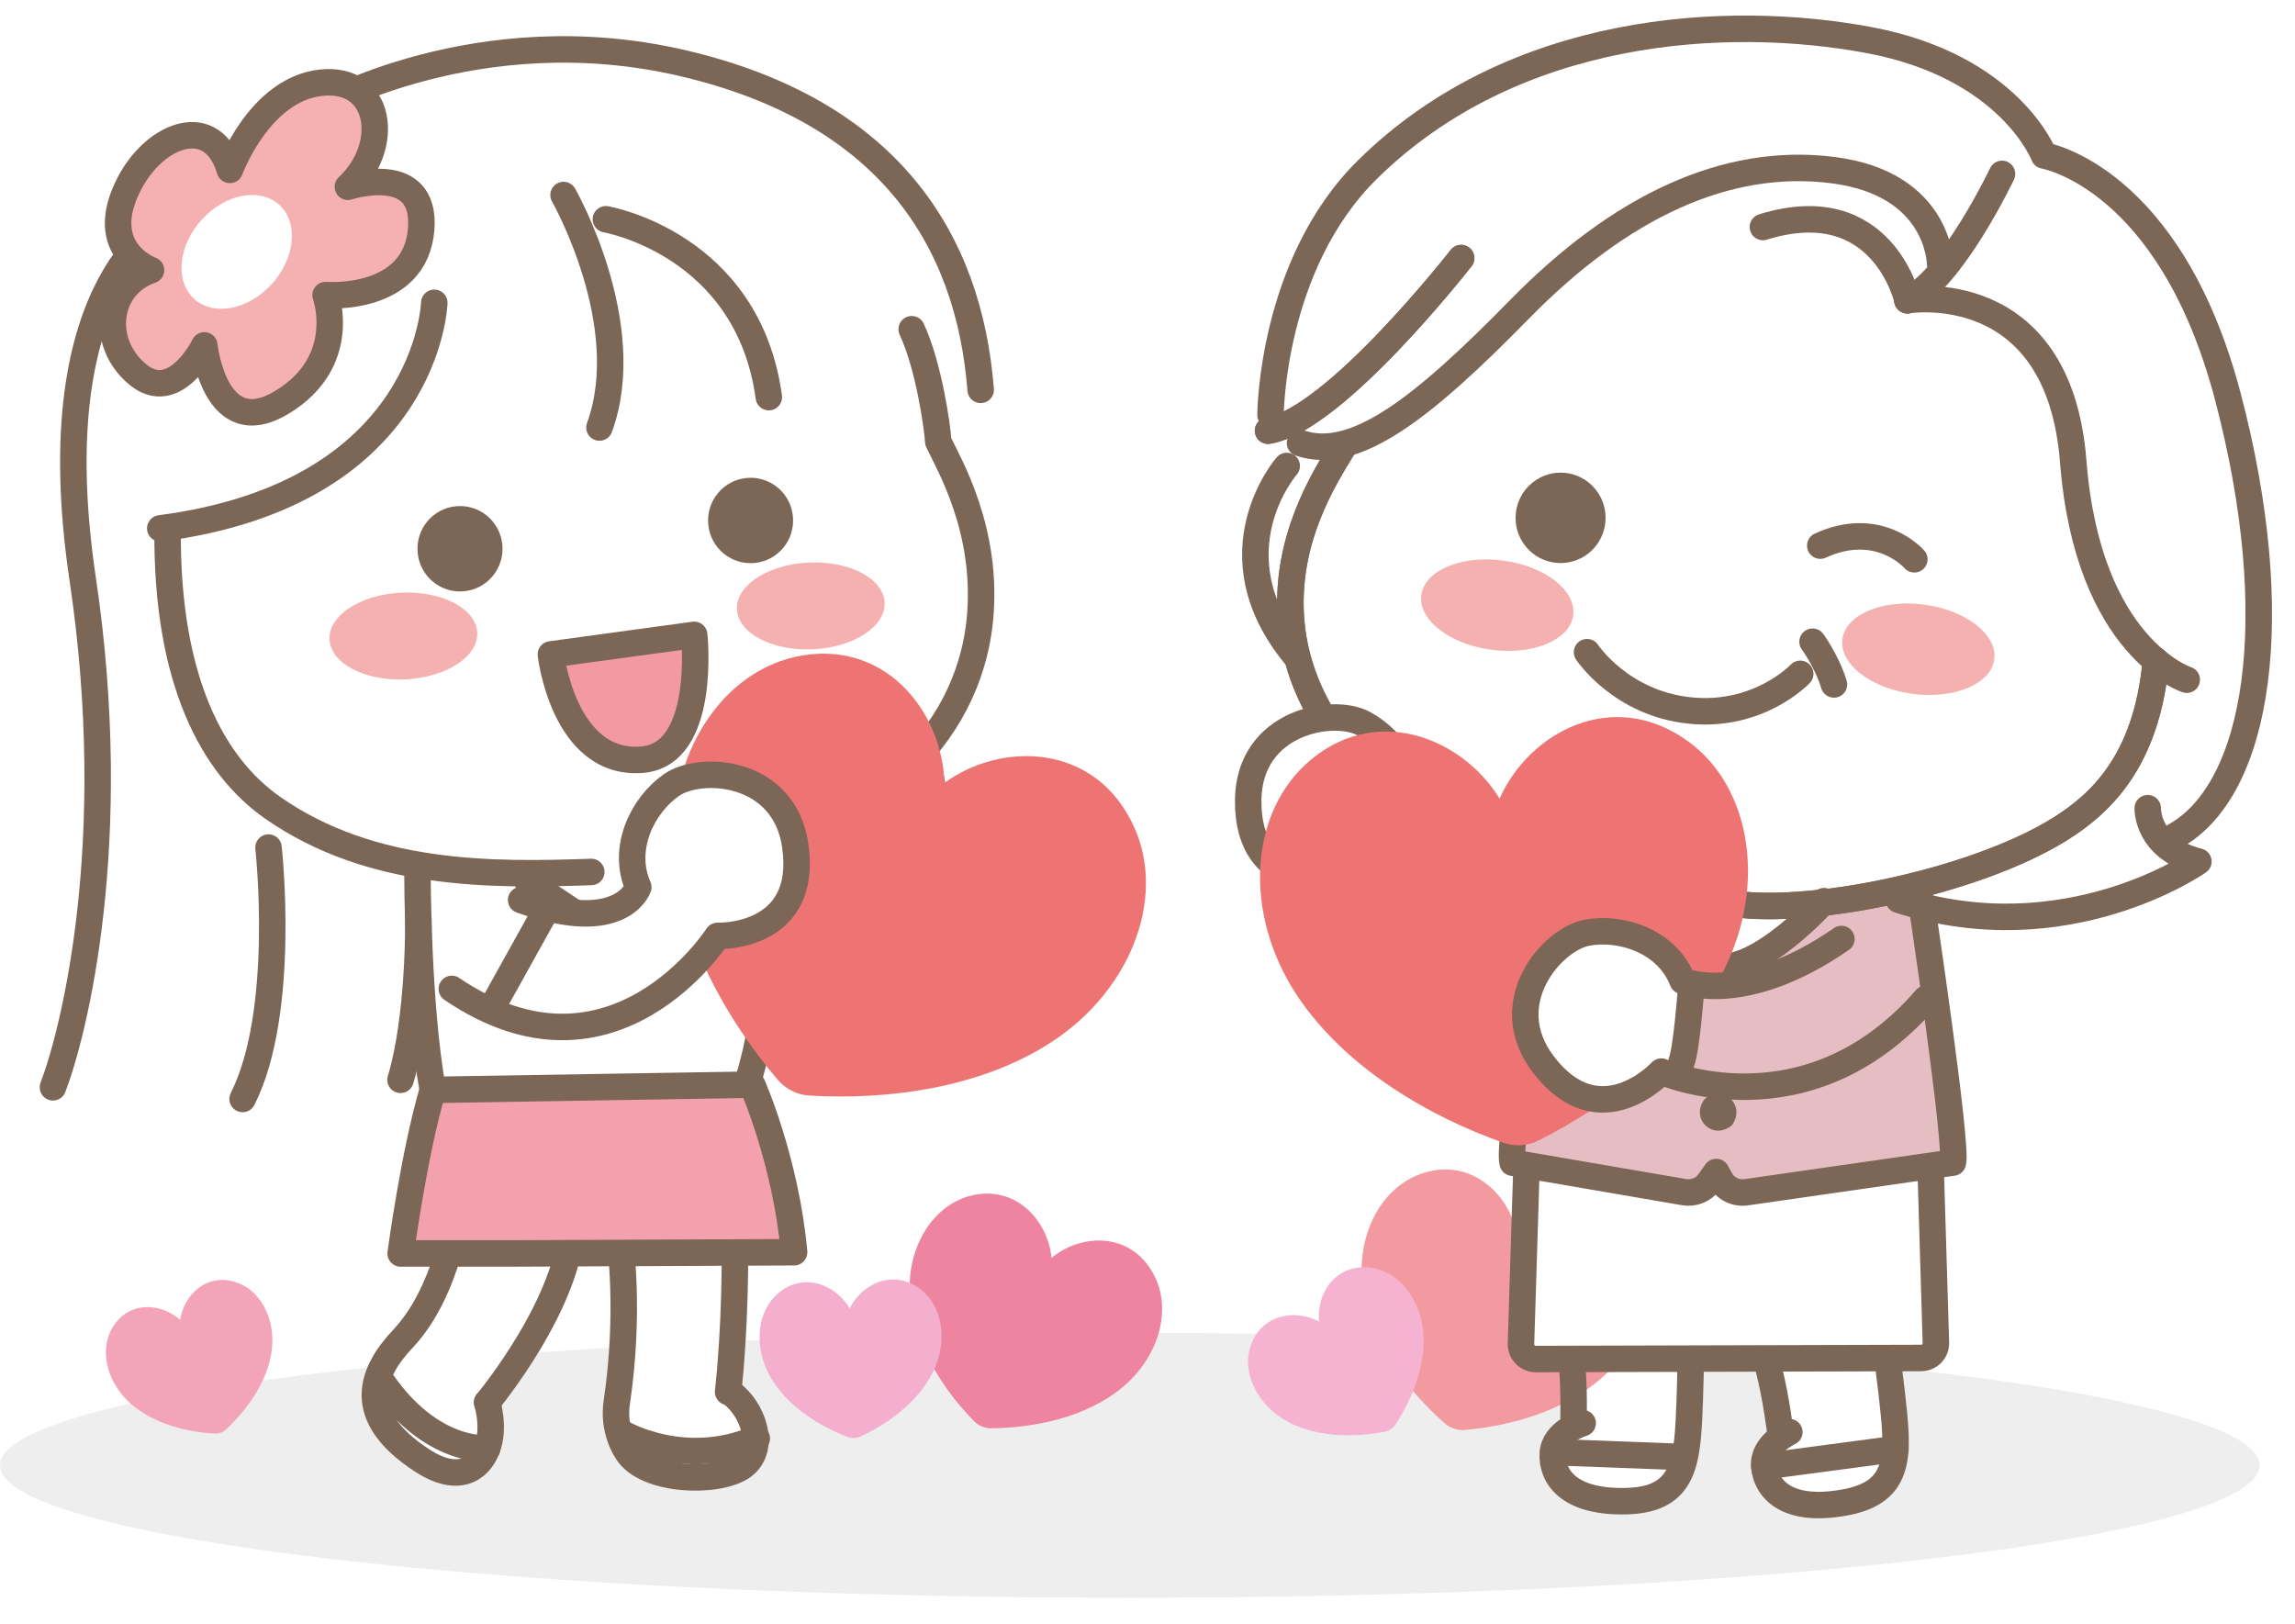 <svg width="65" height="46" viewBox="0 0 65 46" fill="none" xmlns="http://www.w3.org/2000/svg">
<ellipse cx="32" cy="41.5" rx="32" ry="3.75" fill="#EEEEEE"/>
<path d="M35.954 17.6L36.705 18.355L37.582 20.367H37.081L35.829 21.121L35.453 22.756L35.703 24.265L36.83 24.768L40.336 25.522L42.089 27.786L42.84 31.433V32.816L43.216 33.067V34.073V38.6H44.468L44.593 40.235L44.093 40.738V41.87L45.345 42.498L46.722 42.373L47.473 41.995L47.849 40.989L47.974 38.349H49.977L50.478 40.486L50.103 41.241L50.228 42.247L51.355 42.75L52.732 42.373L53.483 41.87L53.734 40.738L53.483 38.6L54.736 38.349V33.067L55.362 32.816L54.861 28.666L54.36 25.648L55.362 25.9H58.367L61.246 25.145L62.248 24.391L61.497 23.888L63.25 21.876L63.876 19.361L64.001 15.966L63.5 12.948L62.999 10.558L61.998 8.043L60.495 5.906L58.993 4.774L57.866 4.145L56.739 3.013L55.487 2.007L52.356 1.002L48.35 0.75L44.719 1.379L41.839 2.51L39.46 4.019L37.456 6.283L36.705 7.918L35.954 10.936V12.067H36.455L36.83 12.57L35.954 13.954L35.453 15.588L35.954 17.6Z" fill="white"/>
<path d="M27.689 10.684C28.089 12.394 27.689 13.995 27.438 14.582L27.689 15.714L27.814 17.223L27.438 19.235L25.81 21.624L23.682 24.265L21.553 29.169L21.303 30.552L22.179 33.319L22.555 35.456L20.802 35.582V38.726V39.48L21.428 40.486L21.303 41.492L20.426 41.87L18.673 41.744L17.547 41.241L17.421 40.109L17.672 38.223V35.456H16.294L14.667 38.474L13.915 39.732L14.041 40.864L13.54 41.492L12.663 41.618L11.662 41.241L10.785 40.486L10.66 39.48L11.036 38.6L11.912 37.343L12.789 35.582H11.411L12.288 31.055V30.427C9.082 31.433 3.773 31.097 1.52 30.804L2.02 29.169L2.521 26.025L2.772 21.876L2.521 18.355L2.146 16.091L2.02 13.199L2.271 9.93L3.272 7.918L4.149 6.786L6.904 4.397L9.408 2.762L10.66 2.51L13.289 1.63L16.42 1.253L19.675 1.882L21.929 2.51L23.807 3.642L25.435 5.025L26.937 7.792C27.021 8.043 27.288 8.974 27.689 10.684Z" fill="white"/>
<path d="M42.968 34.986C42.758 33.797 41.608 32.723 40.186 33.266C38.934 33.752 38.265 35.346 38.691 36.971C39.024 38.246 39.913 39.425 40.922 40.313C41.077 40.449 41.283 40.517 41.488 40.499C42.825 40.381 44.235 39.956 45.249 39.123C46.544 38.067 46.942 36.372 46.211 35.25C45.385 33.965 43.824 34.149 42.965 34.989L42.968 34.986Z" fill="#F29AA0"/>
<path d="M29.782 35.623C29.677 34.544 28.726 33.503 27.416 33.885C26.261 34.233 25.55 35.611 25.818 37.094C26.026 38.259 26.737 39.376 27.581 40.243C27.711 40.377 27.889 40.452 28.075 40.45C29.279 40.439 30.571 40.16 31.538 39.484C32.772 38.631 33.246 37.142 32.672 36.086C32.024 34.876 30.614 34.932 29.787 35.623H29.782Z" fill="#EF84A1"/>
<path d="M5.102 37.382C4.576 36.904 3.655 36.824 3.189 37.593C2.783 38.275 3.046 39.258 3.83 39.859C4.444 40.332 5.282 40.556 6.074 40.601C6.197 40.609 6.314 40.566 6.404 40.483C6.983 39.942 7.486 39.231 7.656 38.474C7.877 37.51 7.451 36.58 6.707 36.323C5.858 36.027 5.2 36.681 5.105 37.382H5.102Z" fill="#F3A4B8"/>
<path d="M37.36 37.428C36.684 37.066 35.697 37.222 35.409 38.153C35.159 38.973 35.692 39.936 36.669 40.361C37.435 40.695 38.374 40.711 39.213 40.55C39.343 40.524 39.456 40.449 39.529 40.338C39.994 39.619 40.337 38.741 40.32 37.904C40.302 36.837 39.611 35.972 38.765 35.897C37.798 35.809 37.277 36.666 37.36 37.428Z" fill="#F5B3D1"/>
<path d="M24.067 37.059C23.684 36.392 22.762 36.002 22.028 36.639C21.385 37.202 21.33 38.303 21.936 39.184C22.411 39.873 23.198 40.386 23.997 40.695C24.119 40.743 24.257 40.738 24.375 40.683C25.151 40.321 25.902 39.757 26.328 39.035C26.874 38.12 26.744 37.018 26.063 36.508C25.289 35.919 24.395 36.372 24.064 37.061L24.067 37.059Z" fill="#F4AECE"/>
<path d="M26.231 21.388C26.231 21.388 27.077 24.484 26.211 29.187" stroke="#7C6656" stroke-width="0.75" stroke-linecap="round" stroke-linejoin="round"/>
<path d="M23.468 24.914C23.468 24.914 23.458 27.258 22.824 28.455" stroke="#7C6656" stroke-width="0.75" stroke-linecap="round" stroke-linejoin="round"/>
<path d="M19.747 31.123C19.709 33.092 20.831 34.536 20.814 35.947C20.791 38.037 20.621 39.42 20.621 39.42" stroke="#7C6656" stroke-width="0.75" stroke-linecap="round" stroke-linejoin="round"/>
<path d="M21.606 26.931C21.606 26.931 21.869 28.387 21.195 30.582" stroke="#7C6656" stroke-width="0.75" stroke-linecap="round" stroke-linejoin="round"/>
<path d="M17.555 35.125C17.555 35.125 17.856 37.127 17.468 39.72C17.358 40.459 17.68 41.058 17.881 41.269C18.582 42.006 20.58 41.996 21.131 41.45C21.682 40.907 21.297 39.898 20.721 39.466" stroke="#7C6656" stroke-width="0.75" stroke-linecap="round" stroke-linejoin="round"/>
<path d="M14.938 24.959L17.329 26.556L19.418 24.727" stroke="#7C6656" stroke-width="0.75" stroke-linecap="round" stroke-linejoin="round"/>
<g filter="url(#filter0_f_323_6051)">
<ellipse cx="2.094" cy="1.229" rx="2.094" ry="1.229" transform="matrix(0.999 -0.044 0.042 0.999 20.82 16.025)" fill="#F5B0B0"/>
</g>
<g filter="url(#filter1_f_323_6051)">
<ellipse cx="2.094" cy="1.229" rx="2.094" ry="1.229" transform="matrix(0.999 -0.044 0.042 0.999 9.281 16.877)" fill="#F5B0B0"/>
</g>
<path d="M14.228 15.436C14.286 16.102 13.797 16.688 13.133 16.746C12.47 16.804 11.886 16.313 11.829 15.647C11.771 14.98 12.26 14.395 12.923 14.337C13.587 14.279 14.17 14.769 14.228 15.436Z" fill="#7C6656"/>
<path d="M22.458 14.635C22.516 15.301 22.028 15.887 21.364 15.945C20.7 16.003 20.117 15.513 20.059 14.846C20.002 14.18 20.49 13.594 21.154 13.536C21.817 13.478 22.401 13.969 22.458 14.635Z" fill="#7C6656"/>
<path d="M15.602 18.534C15.602 18.534 15.962 21.68 18.171 21.517C20.029 21.381 19.661 17.98 19.661 17.98L15.602 18.534Z" fill="#F29AA0" stroke="#7C6656" stroke-width="0.75" stroke-linecap="round" stroke-linejoin="round"/>
<path d="M17.66 40.609C17.66 40.609 19.408 41.613 21.434 40.738" stroke="#7C6656" stroke-width="0.75" stroke-linecap="round" stroke-linejoin="round"/>
<path d="M13.797 39.719C13.797 39.719 14.023 40.428 13.797 41.019C13.572 41.61 12.981 42.03 11.954 41.361C10.003 40.091 10.519 38.861 11.416 37.911C12.728 36.52 12.993 34.088 12.993 34.088" stroke="#7C6656" stroke-width="0.75" stroke-linecap="round" stroke-linejoin="round"/>
<path d="M13.797 39.719C13.797 39.719 16.203 36.834 16.203 34.533" stroke="#7C6656" stroke-width="0.75" stroke-linecap="round" stroke-linejoin="round"/>
<path d="M13.798 41.02C13.798 41.02 12.216 41.176 10.801 39.111" stroke="#7C6656" stroke-width="0.75" stroke-linecap="round" stroke-linejoin="round"/>
<path d="M12.259 30.867L21.302 30.719C21.302 30.719 22.253 32.854 22.491 35.465L14.428 35.5H11.348C11.348 35.5 11.723 32.678 12.259 30.865V30.867Z" fill="#F3A2AD" stroke="#7C6656" stroke-width="0.75" stroke-linecap="round" stroke-linejoin="round"/>
<path d="M15.961 5.523C15.961 5.523 18.047 9.18 16.978 12.108" stroke="#7C6656" stroke-width="0.75" stroke-linecap="round" stroke-linejoin="round"/>
<path d="M17.16 6.21C17.16 6.21 21.182 6.899 21.775 11.247" stroke="#7C6656" stroke-width="0.75" stroke-linecap="round" stroke-linejoin="round"/>
<path d="M4.747 14.987C4.709 19.283 6.034 21.705 7.737 22.887C10.534 24.831 13.947 24.793 16.747 24.695" stroke="#7C6656" stroke-width="0.75" stroke-linecap="round" stroke-linejoin="round"/>
<path d="M18.5 24.542C25.559 23.803 27.493 20.128 27.75 17.576C28.009 15.021 26.859 13.122 26.574 12.508C26.546 12.045 26.296 10.338 25.822 9.324" stroke="#7C6656" stroke-width="0.75" stroke-linecap="round" stroke-linejoin="round"/>
<path d="M9.004 3.054C9.004 3.054 13.537 0.433 19.339 1.789C25.141 3.144 27.442 6.761 27.775 11.041" stroke="#7C6656" stroke-width="0.75" stroke-linecap="round" stroke-linejoin="round"/>
<path d="M4.871 6.165C4.871 6.165 1.059 7.777 2.341 16.391C3.463 23.913 2.076 29.29 1.5 30.794" stroke="#7C6656" stroke-width="0.75" stroke-linecap="round" stroke-linejoin="round"/>
<path d="M7.605 24.004C7.605 24.004 8.123 28.644 6.871 31.124" stroke="#7C6656" stroke-width="0.75" stroke-linecap="round" stroke-linejoin="round"/>
<path d="M12.3 8.576C12.3 8.576 12.137 13.976 4.539 14.964" stroke="#7C6656" stroke-width="0.75" stroke-linecap="round" stroke-linejoin="round"/>
<path d="M6.512 4.809C6.512 4.809 7.341 2.541 9.081 2.344C10.822 2.148 11.082 4.148 9.853 5.29C9.853 5.29 12.076 4.56 11.929 6.484C11.768 8.564 9.222 8.358 9.222 8.358C9.222 8.358 9.9 10.234 7.987 11.393C6.074 12.553 5.788 9.781 5.788 9.781C5.788 9.781 4.952 11.491 3.888 10.594C2.823 9.698 3.011 8.089 4.278 7.651C4.278 7.651 2.681 7.085 3.665 5.196C4.401 3.781 6.024 3.177 6.51 4.812L6.512 4.809Z" fill="#F5B1B1" stroke="#7C6656" stroke-width="0.75" stroke-linecap="round" stroke-linejoin="round"/>
<path d="M5.495 8.463C6.043 8.966 7.03 8.78 7.696 8.046C8.365 7.312 8.46 6.308 7.914 5.805C7.365 5.302 6.379 5.488 5.713 6.223C5.044 6.957 4.949 7.96 5.495 8.463Z" fill="white"/>
<path d="M12.257 30.867C11.824 28.455 11.824 24.783 11.824 24.783" stroke="#7C6656" stroke-width="0.75" stroke-linecap="round" stroke-linejoin="round"/>
<path d="M26.748 22.17C26.686 20.128 25.028 18.048 22.516 18.604C20.305 19.107 18.793 21.609 19.108 24.434C19.353 26.649 20.55 28.84 22.025 30.578C22.253 30.844 22.576 31.008 22.927 31.028C25.193 31.161 27.657 30.799 29.558 29.652C31.985 28.204 33.061 25.467 32.115 23.41C31.046 21.056 28.389 20.978 26.748 22.173V22.17Z" fill="#EE7474"/>
<path d="M12.797 28.007C17.37 31.118 20.322 26.506 20.322 26.506C20.322 26.506 22.896 26.604 22.526 23.963C22.22 21.788 19.829 21.659 19.01 22.238C18.191 22.816 17.595 24.036 18.078 25.125C18.078 25.125 17.62 26.518 14.76 25.49" fill="white"/>
<path d="M12.758 27.914C12.758 27.914 13.642 28.483 13.935 28.52C14.258 28.073 15.54 25.651 15.54 25.651L14.581 25.435C14.581 25.435 14.491 25.626 14.017 26.348C13.542 27.069 12.758 27.914 12.758 27.914Z" fill="white"/>
<path d="M12.797 28.007C17.37 31.118 20.322 26.506 20.322 26.506C20.322 26.506 22.896 26.604 22.526 23.963C22.22 21.788 19.829 21.659 19.01 22.238C18.191 22.816 17.595 24.036 18.078 25.125C18.078 25.125 17.62 26.518 14.76 25.49" stroke="#7C6656" stroke-width="0.75" stroke-linecap="round" stroke-linejoin="round"/>
<path d="M15.445 25.819L13.992 28.432" stroke="#7C6656" stroke-width="0.75" stroke-linecap="round" stroke-linejoin="round"/>
<path d="M11.85 26.025C11.85 26.025 11.885 28.794 11.344 30.582" stroke="#7C6656" stroke-width="0.75" stroke-linecap="round" stroke-linejoin="round"/>
<path d="M36.661 18.536C36.661 18.536 34.114 16.21 36.721 12.585C35.917 12.415 35.88 12.409 35.938 11.949C35.993 11.489 35.81 7.005 40.009 3.698C42.063 1.897 47.024 -0.185 53.484 1.203C57.611 2.277 57.814 4.241 57.814 4.241C57.814 4.241 61.202 5.121 63.008 10.9C64.445 16.267 64.267 20.123 62.79 22.53C62.034 23.382 61.195 23.795 61.195 23.795C61.195 23.795 61.395 24.323 62.081 24.348C61.095 25.065 57.371 26.971 53.397 25.276C51.606 25.598 47.236 25.686 45.218 24.992C43.18 24.761 40.182 23.541 38.512 21.612C36.842 19.683 36.659 18.538 36.659 18.538L36.661 18.536Z" fill="white"/>
<path d="M44.508 38.441C44.596 39.289 44.565 40.315 44.565 40.315" stroke="#7C6656" stroke-width="0.75" stroke-linecap="round" stroke-linejoin="round"/>
<path d="M44.825 40.306C44.825 40.306 44.016 40.539 43.979 41.161C43.941 41.782 44.387 42.562 46.077 42.514C47.768 42.466 47.793 41.337 47.858 39.654C47.923 37.999 47.858 35.55 47.858 35.55" stroke="#7C6656" stroke-width="0.75" stroke-linecap="round" stroke-linejoin="round"/>
<path d="M50.094 38.764C50.307 39.589 50.429 40.607 50.429 40.607" stroke="#7C6656" stroke-width="0.75" stroke-linecap="round" stroke-linejoin="round"/>
<path d="M50.679 40.559C50.679 40.559 49.913 40.911 49.968 41.532C50.023 42.151 50.579 42.855 52.244 42.553C53.909 42.252 53.764 41.133 53.579 39.458C53.396 37.813 52.968 35.398 52.968 35.398" stroke="#7C6656" stroke-width="0.75" stroke-linecap="round" stroke-linejoin="round"/>
<path d="M54.63 31.4L54.828 37.997C54.853 38.244 54.66 38.46 54.412 38.46L43.499 38.49C43.264 38.49 43.073 38.296 43.078 38.06L43.233 33.083" fill="white"/>
<path d="M54.63 31.4L54.828 37.997C54.853 38.244 54.66 38.46 54.412 38.46L43.499 38.49C43.264 38.49 43.073 38.296 43.078 38.06L43.233 33.083" stroke="#7C6656" stroke-width="0.75" stroke-linecap="round" stroke-linejoin="round"/>
<path d="M54.064 24.814C54.064 24.814 55.358 30.535 55.308 32.927C53.247 33.224 49.451 33.767 49.451 33.767C49.451 33.767 48.875 33.913 48.609 33.193C48.407 33.475 48.154 33.84 47.54 33.734C46.927 33.628 42.84 32.927 42.84 32.927C42.84 32.927 43.511 27.16 43.696 25.073C44.848 25.244 45.554 25.518 45.554 25.437C45.554 25.357 48.099 27.716 48.958 27.386C49.817 27.057 51.727 25.535 51.595 25.49C51.464 25.445 54.064 24.814 54.064 24.814Z" fill="#E5BEC3"/>
<path d="M51.336 18.174C51.336 18.174 51.747 18.737 51.942 19.384" stroke="#7C6656" stroke-width="0.75" stroke-linecap="round" stroke-linejoin="round"/>
<g filter="url(#filter2_f_323_6051)">
<ellipse cx="2.17" cy="1.274" rx="2.17" ry="1.274" transform="matrix(0.991 0.133 -0.134 0.991 52.352 16.836)" fill="#F5B0B0"/>
</g>
<g filter="url(#filter3_f_323_6051)">
<ellipse cx="2.17" cy="1.274" rx="2.17" ry="1.274" transform="matrix(0.991 0.133 -0.134 0.991 40.426 15.588)" fill="#F5B0B0"/>
</g>
<path d="M54.219 15.84C54.219 15.84 53.222 14.688 51.555 15.453" stroke="#7C6656" stroke-width="0.75" stroke-linecap="round" stroke-linejoin="round"/>
<path d="M45.006 15.658C45.551 15.211 45.632 14.404 45.187 13.857C44.742 13.309 43.939 13.228 43.394 13.675C42.848 14.122 42.767 14.928 43.212 15.476C43.658 16.024 44.461 16.105 45.006 15.658Z" fill="#7C6656"/>
<path d="M44.949 18.471C44.949 18.471 45.906 19.924 47.867 20.123C49.827 20.322 50.987 19.084 50.987 19.084" stroke="#7C6656" stroke-width="0.75" stroke-linecap="round" stroke-linejoin="round"/>
<path d="M38.041 12.664C37.515 13.527 36.366 15.297 36.571 17.621C36.809 20.325 38.938 23.096 43.495 24.572C43.495 24.572 45.964 25.319 47.164 25.397" stroke="#7C6656" stroke-width="0.75" stroke-linecap="round" stroke-linejoin="round"/>
<path d="M49.098 25.598C51.497 25.92 56.029 24.919 58.326 23.491C59.475 22.776 60.8 21.572 61.06 18.715" stroke="#7C6656" stroke-width="0.75" stroke-linecap="round" stroke-linejoin="round"/>
<path d="M41.383 7.309C41.383 7.309 37.807 11.896 35.914 12.198" stroke="#7C6656" stroke-width="0.75" stroke-linecap="round" stroke-linejoin="round"/>
<path d="M43.528 26.941C43.528 26.941 42.702 32.434 42.84 32.929L47.703 33.764C47.973 33.809 48.246 33.699 48.407 33.475L48.609 33.193L48.72 33.397C48.862 33.661 49.155 33.809 49.453 33.767L55.311 32.926C55.448 32.431 54.414 25.523 54.414 25.523" stroke="#7C6656" stroke-width="0.75" stroke-linecap="round" stroke-linejoin="round"/>
<path d="M45.551 25.356C45.551 25.356 47.399 27.165 48.606 27.371C49.813 27.577 51.661 25.522 51.661 25.522" stroke="#7C6656" stroke-width="0.75" stroke-linecap="round" stroke-linejoin="round"/>
<path d="M48.252 28.714C47.904 29.245 48.47 29.813 48.998 29.464C49.028 29.444 49.053 29.419 49.073 29.388C49.421 28.858 48.855 28.289 48.327 28.639C48.297 28.659 48.272 28.684 48.252 28.714Z" fill="#7C6656"/>
<path d="M48.252 31.164C47.904 31.694 48.47 32.263 48.998 31.913C49.028 31.893 49.053 31.868 49.073 31.838C49.421 31.307 48.855 30.739 48.327 31.088C48.297 31.108 48.272 31.133 48.252 31.164Z" fill="#7C6656"/>
<path d="M53.684 41.037L49.973 41.53" stroke="#7C6656" stroke-width="0.75" stroke-linecap="round" stroke-linejoin="round"/>
<path d="M44.141 41.131L47.486 41.257" stroke="#7C6656" stroke-width="0.75" stroke-linecap="round" stroke-linejoin="round"/>
<path d="M38.041 12.664C37.515 13.527 36.366 15.297 36.571 17.621C36.809 20.325 38.938 23.096 43.495 24.572C43.495 24.572 45.964 25.319 47.164 25.397" stroke="#7C6656" stroke-width="0.75" stroke-linecap="round" stroke-linejoin="round"/>
<path d="M49.098 25.598C51.497 25.92 56.029 24.919 58.326 23.491C59.475 22.776 60.8 21.572 61.06 18.715" stroke="#7C6656" stroke-width="0.75" stroke-linecap="round" stroke-linejoin="round"/>
<path d="M54.023 8.503C54.023 8.503 58.306 7.789 58.719 13.07C59.132 18.352 61.934 19.25 61.934 19.25" stroke="#7C6656" stroke-width="0.75" stroke-linecap="round" stroke-linejoin="round"/>
<path d="M56.702 4.925C56.702 4.925 55.289 7.908 54.02 8.504" stroke="#7C6656" stroke-width="0.75" stroke-linecap="round" stroke-linejoin="round"/>
<path d="M54.948 7.465C54.948 7.465 54.933 5.199 51.908 4.817C48.883 4.435 45.88 5.856 43.026 8.771C40.291 11.562 38.368 13.074 36.82 12.548" stroke="#7C6656" stroke-width="0.75" stroke-linecap="round" stroke-linejoin="round"/>
<path d="M54.024 8.504C54.024 8.504 53.33 5.375 49.93 6.429" stroke="#7C6656" stroke-width="0.75" stroke-linecap="round" stroke-linejoin="round"/>
<path d="M61.582 23.687C63.981 22.374 64.74 17.477 63.1 11.238C61.46 4.998 57.891 4.404 57.891 4.404C57.891 4.404 56.93 1.879 52.925 1.133C48.921 0.386 42.873 0.715 38.724 4.809C35.999 7.5 35.984 11.751 35.984 11.751" stroke="#7C6656" stroke-width="0.75" stroke-linecap="round" stroke-linejoin="round"/>
<path d="M60.829 22.889C60.829 22.889 60.792 24.023 62.264 24.4C62.264 24.4 58.538 27.021 53.777 25.484" stroke="#7C6656" stroke-width="0.75" stroke-linecap="round" stroke-linejoin="round"/>
<path d="M41.383 7.309C41.383 7.309 37.807 11.896 35.914 12.198" stroke="#7C6656" stroke-width="0.75" stroke-linecap="round" stroke-linejoin="round"/>
<path d="M36.443 13.197C36.443 13.197 34.307 15.639 36.66 18.537" stroke="#7C6656" stroke-width="0.75" stroke-linecap="round" stroke-linejoin="round"/>
<path d="M45.724 27.861C40.538 29.395 37.861 24.891 37.861 24.891C37.861 24.891 35.319 25.318 35.352 22.653C35.379 20.454 37.733 20.022 38.617 20.49C39.501 20.957 40.25 22.092 39.91 23.233C39.91 23.233 40.223 24.504 43.568 24.788" fill="white"/>
<path d="M45.724 27.861C40.538 29.395 37.861 24.891 37.861 24.891C37.861 24.891 35.319 25.318 35.352 22.653C35.379 20.454 37.733 20.022 38.617 20.49C39.501 20.957 40.25 22.092 39.91 23.233C39.91 23.233 40.223 24.504 43.568 24.788" stroke="#7C6656" stroke-width="0.75" stroke-linecap="round" stroke-linejoin="round"/>
<path d="M42.472 22.618C41.393 20.863 38.896 19.887 36.978 21.647C35.297 23.209 35.235 26.164 36.928 28.47C38.255 30.284 40.404 31.591 42.567 32.361C42.9 32.479 43.266 32.457 43.581 32.298C45.63 31.265 47.603 29.7 48.688 27.733C50.08 25.236 49.647 22.299 47.786 20.978C45.667 19.462 43.306 20.742 42.472 22.616V22.618Z" fill="#EE7474"/>
<path d="M52.355 26.637C50.042 28.239 48.476 28 48.006 27.872C48.006 27.872 47.925 29.74 47.43 30.485C47.43 30.485 51.173 32.177 54.547 28.284" fill="#E5BEC3"/>
<path d="M47.802 27.823C47.704 27.796 47.654 27.773 47.654 27.773C47.226 26.661 45.939 26.231 44.955 26.407C43.971 26.583 42.38 28.381 43.703 30.129C45.31 32.252 47.051 30.343 47.051 30.343C47.051 30.343 47.471 30.353 47.614 29.865C47.754 29.38 47.802 27.821 47.802 27.821V27.823Z" fill="white"/>
<path d="M54.549 28.284C51.176 32.177 47.052 30.349 47.052 30.349C47.052 30.349 45.309 32.255 43.704 30.135C42.379 28.387 43.972 26.589 44.956 26.413C45.94 26.237 47.224 26.667 47.655 27.779C47.655 27.779 49.358 28.528 52.153 26.594" stroke="#7C6656" stroke-width="0.75" stroke-linecap="round" stroke-linejoin="round"/>
<path d="M47.888 28.088C47.888 28.088 47.77 29.71 47.617 30.102" stroke="#7C6656" stroke-width="0.75" stroke-linecap="round" stroke-linejoin="round"/>
<defs>
<filter id="filter0_f_323_6051" x="20.121" y="15.18" width="5.688" height="3.963" filterUnits="userSpaceOnUse" color-interpolation-filters="sRGB">
<feFlood flood-opacity="0" result="BackgroundImageFix"/>
<feBlend mode="normal" in="SourceGraphic" in2="BackgroundImageFix" result="shape"/>
<feGaussianBlur stdDeviation="0.375" result="effect1_foregroundBlur_323_6051"/>
</filter>
<filter id="filter1_f_323_6051" x="8.582" y="16.031" width="5.688" height="3.963" filterUnits="userSpaceOnUse" color-interpolation-filters="sRGB">
<feFlood flood-opacity="0" result="BackgroundImageFix"/>
<feBlend mode="normal" in="SourceGraphic" in2="BackgroundImageFix" result="shape"/>
<feGaussianBlur stdDeviation="0.375" result="effect1_foregroundBlur_323_6051"/>
</filter>
<filter id="filter2_f_323_6051" x="51.426" y="16.342" width="5.812" height="4.091" filterUnits="userSpaceOnUse" color-interpolation-filters="sRGB">
<feFlood flood-opacity="0" result="BackgroundImageFix"/>
<feBlend mode="normal" in="SourceGraphic" in2="BackgroundImageFix" result="shape"/>
<feGaussianBlur stdDeviation="0.375" result="effect1_foregroundBlur_323_6051"/>
</filter>
<filter id="filter3_f_323_6051" x="39.5" y="15.094" width="5.812" height="4.091" filterUnits="userSpaceOnUse" color-interpolation-filters="sRGB">
<feFlood flood-opacity="0" result="BackgroundImageFix"/>
<feBlend mode="normal" in="SourceGraphic" in2="BackgroundImageFix" result="shape"/>
<feGaussianBlur stdDeviation="0.375" result="effect1_foregroundBlur_323_6051"/>
</filter>
</defs>
</svg>
